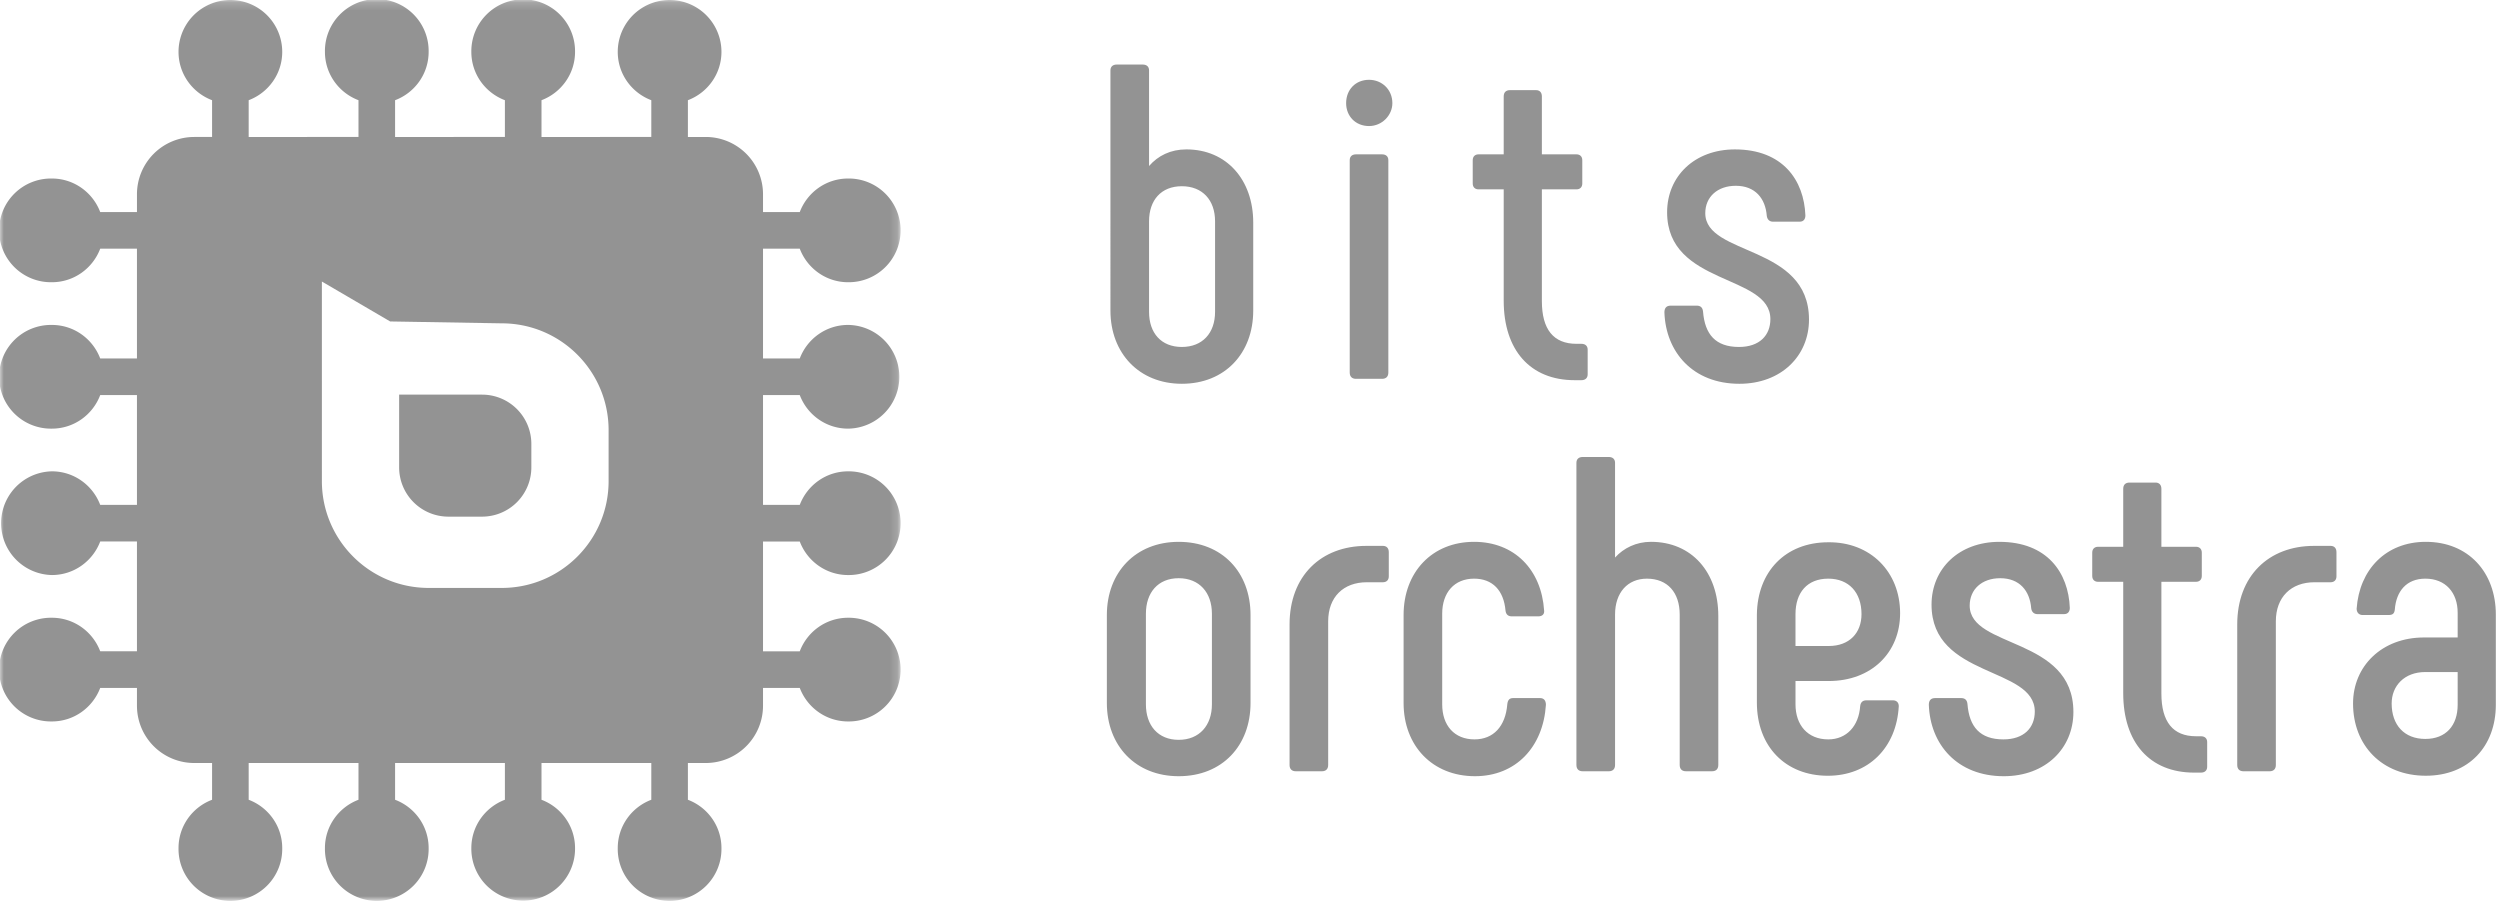 <svg xmlns="http://www.w3.org/2000/svg" xmlns:xlink="http://www.w3.org/1999/xlink" width="319" height="115" viewBox="0 0 319 115">
    <defs>
        <path id="a" d="M0 .163h114.838V115H0z"/>
    </defs>
    <g fill="none" fill-rule="evenodd">
        <path fill="#939393" d="M155.042 28.23c0-2.692-1.604-4.468-4.24-4.468-2.635 0-4.182 1.776-4.182 4.469v11.572c0 2.694 1.547 4.469 4.182 4.469 2.636 0 4.24-1.775 4.24-4.47V28.232zm4.87.172v11.23c0 5.442-3.61 9.338-9.11 9.338-5.443 0-9.11-3.896-9.11-9.338V8.98c0-.458.288-.743.803-.743h3.322c.516 0 .803.285.803.743v12.203c1.146-1.317 2.75-2.12 4.756-2.12 5.154 0 8.536 3.897 8.536 9.339zM172.225 47.537V20.44c0-.46.286-.745.802-.745h3.322c.516 0 .803.285.803.745v27.097c0 .515-.287.802-.803.802h-3.322c-.516 0-.802-.287-.802-.802m-.459-34.374c0-1.72 1.204-2.98 2.922-2.98 1.661 0 2.978 1.26 2.978 2.98 0 1.546-1.317 2.922-2.978 2.922-1.718 0-2.922-1.26-2.922-2.922M202.586 44.615v3.151c0 .459-.287.745-.802.745h-.86c-5.671 0-9.051-3.839-9.051-10.14V24.163h-3.208c-.458 0-.745-.287-.745-.744v-2.98c0-.46.287-.744.745-.744h3.208v-7.39c0-.518.285-.803.803-.803h3.322c.458 0 .745.285.745.803v7.39h4.412c.458 0 .744.285.744.744v2.98c0 .457-.286.744-.744.744h-4.412v14.265c0 3.61 1.489 5.443 4.412 5.443h.629c.515 0 .802.286.802.744M212.379 39.86c0-.458.173-.86.802-.86h3.323c.4 0 .745.172.802.746.23 2.922 1.604 4.526 4.585 4.526 2.634 0 4.009-1.49 4.009-3.553 0-5.786-13.177-4.238-13.177-13.634 0-4.583 3.496-8.021 8.65-8.021 6.13 0 8.824 3.953 8.995 8.422 0 .4-.171.802-.743.802h-3.382c-.458 0-.745-.287-.801-.745-.171-2.235-1.49-3.837-3.953-3.837-2.35 0-3.896 1.43-3.896 3.493 0 5.5 13.235 3.953 13.235 13.578 0 4.64-3.553 8.193-8.881 8.193-5.96 0-9.395-4.067-9.568-9.11M154.64 89.877V78.305c0-2.693-1.604-4.526-4.24-4.526-2.635 0-4.182 1.833-4.182 4.526v11.572c0 2.693 1.547 4.526 4.182 4.526 2.636 0 4.24-1.833 4.24-4.526m-13.405-.171v-11.23c0-5.442 3.666-9.338 9.165-9.338 5.557 0 9.168 3.896 9.168 9.338v11.23c0 5.442-3.61 9.338-9.168 9.338-5.499 0-9.165-3.896-9.165-9.338M164.548 97.611V79.68c0-6.187 4.01-10.026 9.797-10.026h2.119c.458 0 .745.287.745.802v3.094c0 .458-.287.745-.745.745h-2.062c-2.98 0-4.927 1.89-4.927 4.984v18.333c0 .515-.287.802-.802.802h-3.323c-.515 0-.802-.287-.802-.802M179.098 89.706v-11.23c0-5.442 3.61-9.338 8.994-9.338 5.155 0 8.594 3.552 8.938 8.766.056.458-.23.743-.745.743h-3.38c-.458 0-.745-.228-.802-.743-.23-2.58-1.66-4.068-4.01-4.068-2.52 0-4.068 1.776-4.068 4.469v11.572c0 2.693 1.547 4.469 4.124 4.469 2.407 0 3.954-1.661 4.181-4.47.058-.571.288-.801.746-.801h3.437c.46 0 .745.287.745.859-.345 5.385-3.838 9.11-9.052 9.11-5.442 0-9.108-3.896-9.108-9.338M201.151 97.611V59.054c0-.458.287-.743.802-.743h3.324c.516 0 .803.285.803.743v12.09c1.087-1.204 2.691-2.007 4.583-2.007 5.213 0 8.592 3.897 8.592 9.453v19.021c0 .515-.287.802-.8.802h-3.325c-.514 0-.8-.287-.8-.802V78.42c0-2.808-1.548-4.583-4.183-4.583-2.463 0-4.067 1.775-4.067 4.583v19.192c0 .515-.287.802-.803.802h-3.324c-.515 0-.802-.287-.802-.802M233.346 82.43c2.634 0 4.182-1.662 4.182-4.068 0-2.75-1.605-4.526-4.24-4.526-2.693 0-4.183 1.775-4.183 4.526v4.067h4.241zm-9.168 7.216V78.418c.058-5.442 3.61-9.224 9.11-9.224 5.386-.057 9.166 3.782 9.166 9.053 0 5.041-3.667 8.651-9.108 8.651h-4.24v2.978c0 2.636 1.547 4.47 4.182 4.47 2.348 0 3.896-1.719 4.07-4.24.055-.517.341-.745.8-.745h3.38c.458 0 .746.285.746.745-.288 5.328-3.897 8.88-9.054 8.88-5.385 0-9.052-3.725-9.052-9.34zM246.12 89.934c0-.458.17-.86.802-.86h3.322c.4 0 .745.172.803.746.227 2.922 1.603 4.526 4.582 4.526 2.637 0 4.01-1.491 4.01-3.553 0-5.786-13.175-4.24-13.175-13.634 0-4.583 3.493-8.021 8.65-8.021 6.13 0 8.82 3.953 8.994 8.422 0 .4-.173.802-.745.802h-3.38c-.458 0-.744-.287-.801-.745-.173-2.235-1.491-3.838-3.954-3.838-2.35 0-3.895 1.43-3.895 3.494 0 5.5 13.233 3.953 13.233 13.577 0 4.642-3.552 8.194-8.88 8.194-5.957 0-9.395-4.068-9.566-9.11M281.635 94.69v3.15c0 .459-.286.745-.803.745h-.858c-5.671 0-9.051-3.838-9.051-10.14V74.238h-3.21c-.458 0-.744-.287-.744-.745v-2.978c0-.46.286-.745.745-.745h3.209v-7.391c0-.517.284-.802.801-.802h3.324c.457 0 .745.285.745.802v7.39h4.41c.459 0 .745.286.745.746v2.978c0 .458-.286.745-.744.745h-4.411v14.266c0 3.609 1.488 5.442 4.41 5.442h.63c.515 0 .802.287.802.745M285.471 97.611V79.68c0-6.187 4.011-10.026 9.796-10.026h2.12c.458 0 .745.287.745.802v3.094c0 .458-.287.745-.745.745h-2.062c-2.979 0-4.927 1.89-4.927 4.984v18.333c0 .515-.287.802-.803.802h-3.322c-.515 0-.802-.287-.802-.802M313.598 89.934v-4.182h-4.124c-2.693 0-4.298 1.776-4.298 4.01 0 2.75 1.605 4.526 4.298 4.526 2.634 0 4.124-1.718 4.124-4.354m-13.349-.171c0-4.756 3.666-8.422 9.052-8.422h4.297v-3.152c0-2.577-1.547-4.353-4.124-4.353-2.406 0-3.724 1.604-3.897 3.952-.057.517-.285.688-.802.688h-3.323c-.458 0-.745-.344-.745-.802.344-4.984 3.726-8.536 8.824-8.536 5.442 0 8.937 3.896 8.937 9.28v11.516c0 5.27-3.436 9.05-8.937 9.05-5.558 0-9.282-3.836-9.282-9.221"/>
        <g transform="translate(0 -.163)">
            <mask id="b" fill="#fff">
                <use xlink:href="#a"/>
            </mask>
            <path fill="#939393" d="M77.658 61.55c0 7.53-6.104 13.633-13.634 13.633h-9.319c-7.529 0-13.633-6.103-13.633-13.632V36.086l8.709 5.094 14.243.241c7.53 0 13.634 6.104 13.634 13.633v6.496zm24.392-10.975c.946 2.498 3.341 4.282 6.17 4.282a6.617 6.617 0 0 0 0-13.233c-2.829 0-5.224 1.783-6.17 4.281h-4.689v-14.01h4.689c.946 2.496 3.341 4.28 6.17 4.28a6.617 6.617 0 1 0 0-13.233c-2.829 0-5.224 1.784-6.17 4.281h-4.689V24.95a7.31 7.31 0 0 0-7.31-7.31h-2.275V12.95c2.498-.946 4.281-3.342 4.281-6.17a6.616 6.616 0 1 0-13.232 0c0 2.828 1.783 5.224 4.281 6.17v4.69H69.095v-4.69c2.498-.946 4.281-3.342 4.281-6.17a6.617 6.617 0 1 0-13.233 0c0 2.828 1.784 5.224 4.282 6.17v4.69H50.413v-4.69c2.498-.946 4.281-3.342 4.281-6.17a6.617 6.617 0 1 0-13.232 0c0 2.828 1.783 5.224 4.281 6.17v4.69H31.731v-4.69c2.497-.946 4.281-3.342 4.281-6.17a6.616 6.616 0 1 0-13.232 0c0 2.828 1.783 5.224 4.281 6.17v4.69h-2.274a7.311 7.311 0 0 0-7.311 7.31v2.273h-4.688c-.946-2.497-3.343-4.28-6.171-4.28a6.617 6.617 0 1 0 0 13.232c2.828 0 5.225-1.784 6.171-4.28h4.688v14.01h-4.688c-.946-2.498-3.343-4.28-6.171-4.28a6.617 6.617 0 1 0 0 13.232c2.828 0 5.225-1.784 6.171-4.282h4.688v14.012h-4.688c-.946-2.498-3.343-4.282-6.171-4.282a6.618 6.618 0 0 0 0 13.233c2.828 0 5.225-1.783 6.171-4.28h4.688v14.01h-4.688c-.946-2.497-3.343-4.28-6.171-4.28a6.617 6.617 0 1 0 0 13.232c2.828 0 5.225-1.784 6.171-4.28h4.688v2.273a7.311 7.311 0 0 0 7.311 7.31h2.274v4.69c-2.498.945-4.281 3.341-4.281 6.17a6.617 6.617 0 1 0 13.232 0c0-2.829-1.784-5.225-4.281-6.17v-4.69h14.012v4.69c-2.498.945-4.281 3.341-4.281 6.17a6.617 6.617 0 1 0 13.232 0c0-2.829-1.783-5.225-4.281-6.17v-4.69h14.012v4.69c-2.498.945-4.282 3.341-4.282 6.17a6.617 6.617 0 1 0 13.233 0c0-2.829-1.783-5.225-4.281-6.17v-4.69h14.011v4.69c-2.498.945-4.281 3.341-4.281 6.17a6.617 6.617 0 1 0 13.232 0c0-2.829-1.783-5.225-4.281-6.17v-4.69h2.275a7.31 7.31 0 0 0 7.31-7.31V87.94h4.689c.946 2.497 3.341 4.281 6.17 4.281a6.617 6.617 0 1 0 0-13.233c-2.829 0-5.224 1.784-6.17 4.281h-4.689v-14.01h4.689c.946 2.497 3.341 4.28 6.17 4.28a6.617 6.617 0 1 0 0-13.233c-2.829 0-5.224 1.784-6.17 4.282h-4.689V50.575h4.689z" mask="url(#b)"/>
        </g>
        <path fill="#939393" d="M61.513 50.355H50.93v9.283a6.286 6.286 0 0 0 6.286 6.286h4.297a6.287 6.287 0 0 0 6.287-6.287v-2.995a6.287 6.287 0 0 0-6.287-6.287"/>
    </g>
</svg>
